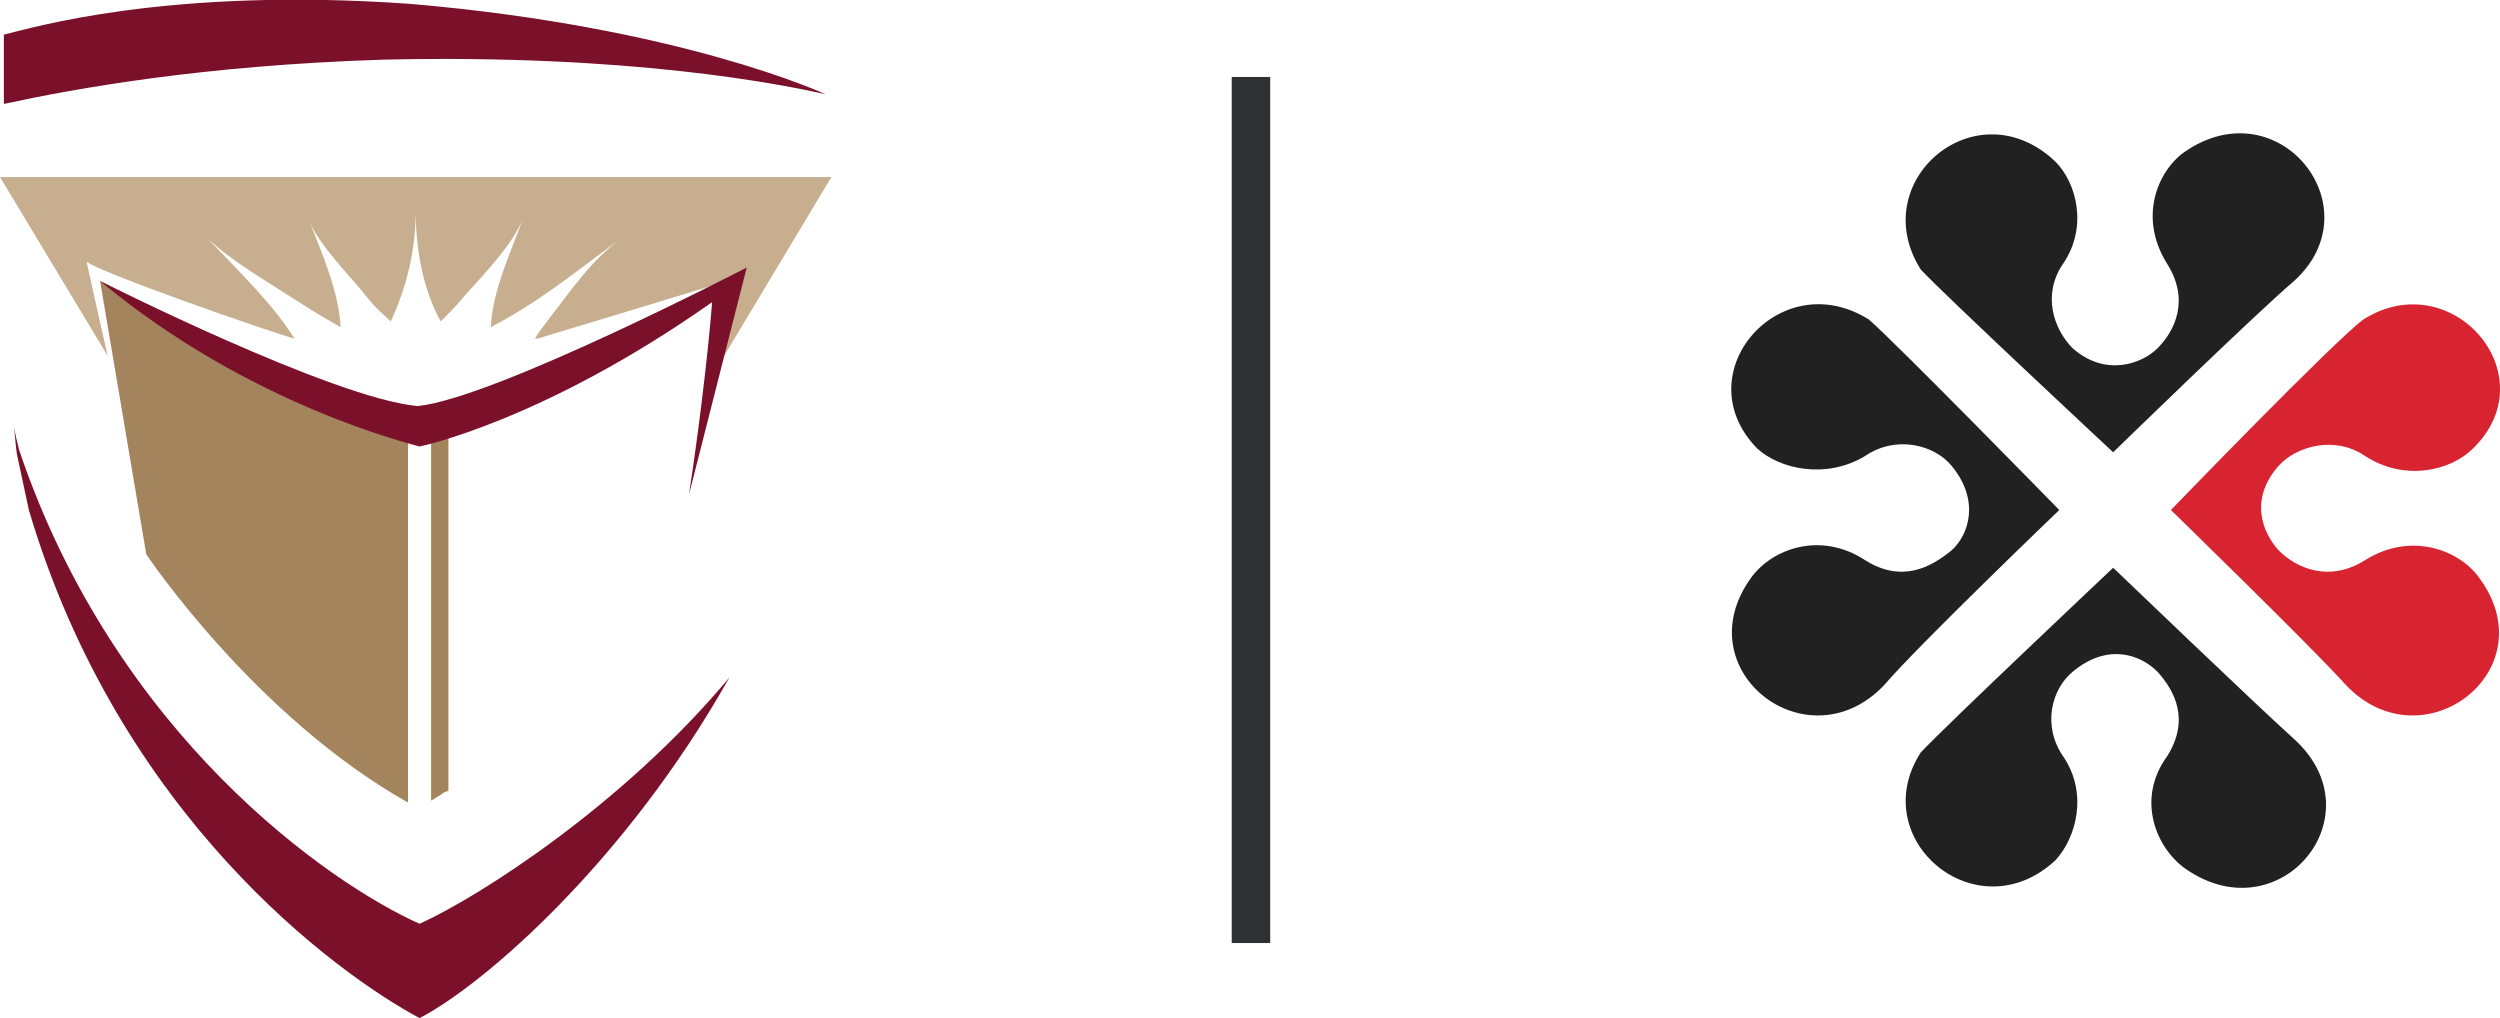<svg version="1.1" id="logo-large" xmlns="http://www.w3.org/2000/svg" x="0" y="0" viewBox="0 0 129.9 52.9" xml:space="preserve"><style>.st0,.st4{fill-rule:evenodd;clip-rule:evenodd;fill:#212121}.st4{fill:#7b102a}</style><g id="decode_logo" transform="translate(287 12)"><g id="petals"><path class="st0" d="M-189.9 4.6c1.3 1.1 9.9 9.9 9.9 9.9s-7.4 7.1-9.1 9.1c-4 4.2-10.4-.8-6.9-5.6 1.1-1.5 3.6-2.4 5.9-.9 1.9 1.2 3.4.4 4.5-.5.9-.8 1.5-2.6 0-4.4-.9-1.1-2.9-1.6-4.5-.5-2 1.2-4.4.7-5.6-.4-3.8-3.9 1.2-9.6 5.8-6.7m2.7 22.5c1.2-1.3 10-9.6 10-9.6s7.4 7.1 9.4 8.9c4.4 4-.8 10.2-5.7 6.7-1.5-1.1-2.5-3.6-.9-5.8 1.2-1.9.4-3.4-.5-4.4-.9-.9-2.6-1.5-4.4 0-1.1.9-1.6 2.8-.5 4.4 1.3 1.9.7 4.2-.4 5.4-4.1 3.8-9.9-1.1-7-5.6"/><path d="M-164.2 4.6c4.6-2.9 9.6 2.9 5.7 6.7-1.2 1.2-3.6 1.7-5.6.4-1.6-1.1-3.6-.5-4.5.5-1.5 1.7-.9 3.4 0 4.4.9.9 2.6 1.7 4.5.5 2.4-1.5 4.9-.5 5.9.9 3.6 4.8-2.9 9.8-6.9 5.6-1.7-1.9-9.1-9.1-9.1-9.1s8.5-8.8 10-9.9" fill-rule="evenodd" clip-rule="evenodd" fill="#d82331"/><path class="st0" d="M-187.2 2c-2.9-4.6 2.9-9.5 7-5.6 1.1 1.1 1.7 3.4.4 5.3-1.1 1.6-.5 3.4.5 4.4 1.7 1.5 3.6.8 4.4 0 .9-.9 1.7-2.5.5-4.4-1.5-2.4-.5-4.8.9-5.8 4.9-3.4 9.9 2.9 5.7 6.7-2 1.7-9.4 8.9-9.4 8.9s-8.8-8.2-10-9.5"/></g></g><path id="pipe" fill-rule="evenodd" clip-rule="evenodd" fill="#303133" d="M64 4h2v45h-2z"/><g id="concordia_logo"><g id="emblem"><path d="M0 9.2l5.6 9.3c-.4-1.7-1.1-4.9-1.1-4.9.8.6 9.1 3.5 10.8 4-1.1-1.8-2.9-3.5-4.6-5.3 1.2 1.2 3.3 2.4 5 3.5.6.4 1.3.8 2 1.2-.1-1.9-1-3.9-1.7-5.7.5 1.4 2.1 2.9 3.2 4.3.3.4.7.7 1.1 1.1.9-1.9 1.3-3.9 1.3-5.7 0 1.7.3 3.9 1.3 5.7.5-.5.9-.9 1.3-1.4 1.1-1.2 2.5-2.7 3-4-.7 1.9-1.6 3.8-1.7 5.7 2.7-1.4 4.8-3.2 6.9-4.7-1.7 1.2-2.8 2.9-3.9 4.3-.2.3-.5.6-.7 1h.1c1.7-.5 9.9-3 9.9-3l-13 6.3 12.9-6.1-.7 3.9.2.5 6-10H0" fill-rule="evenodd" clip-rule="evenodd" fill="#c7ae8f"/><path class="st4" d="M21.3.2C8.6-.7 1.5 1.5.2 1.8v3.6c3.7-.8 10.3-2 19.7-2.3 12.9-.3 20.8 1.3 23 1.8 0 0-7.5-3.5-21.6-4.7m16.6 35c-5.5 6.6-13 11.4-16.1 12.8C17.1 45.9 6 38.2 1 23.4c-.1-.4-.2-.8-.3-1.3.1.5.1 1.1.2 1.6.2.9.4 1.9.6 2.8 4.7 15.9 16 24.1 20.3 26.4 3.3-1.7 10.7-8.1 16.1-17.7"/><path d="M5.2 14.6l2.4 14.2s5.6 8.4 13.6 12.9V23l-16-8.4m17.2 7.8v19.2c.2-.1.3-.2.5-.3.1-.1.3-.2.4-.2V22.2l-.9.2" fill="#a4845c"/><path class="st4" d="M38.8 13.9s-13.1 6.8-17.1 7.2c-4.4-.4-16.5-6.5-16.5-6.5 7.8 6.5 16.3 8.5 16.6 8.6 0 0 6.4-1.3 15.2-7.5-.1 1.4-.5 5.4-1.2 10l3-11.8"/></g></g></svg>
